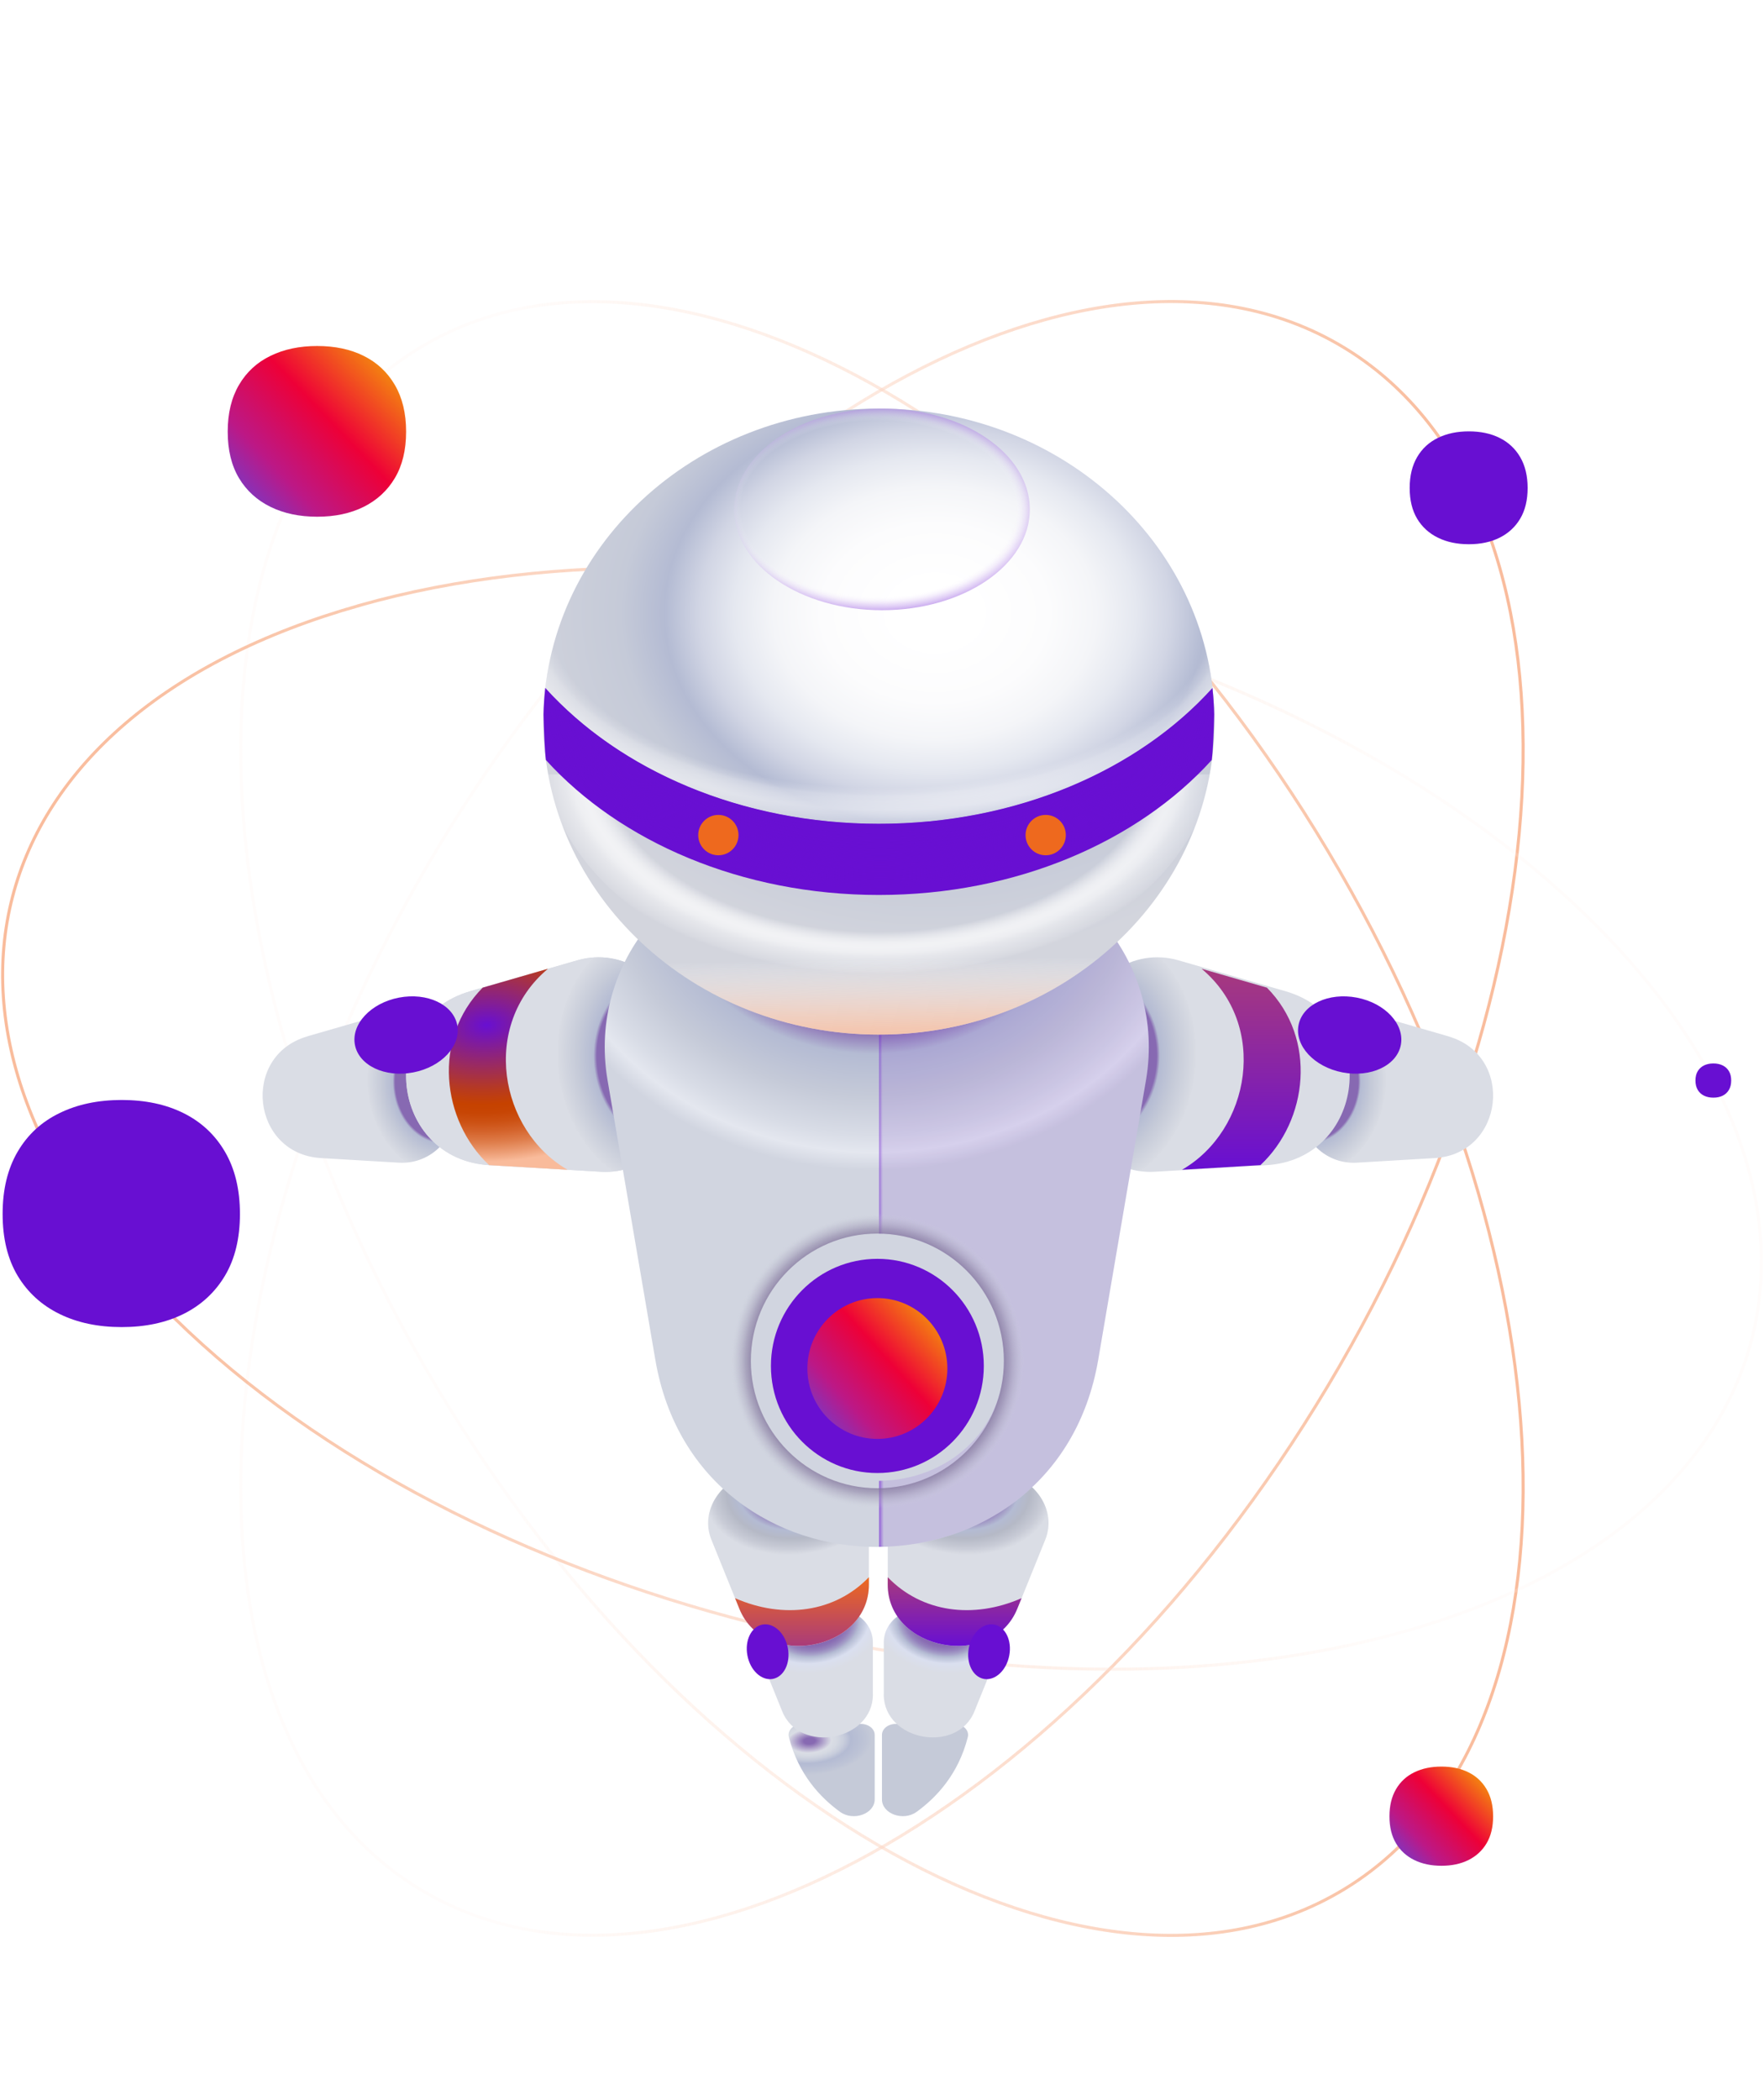 <svg width="578" height="688" viewBox="0 0 578 688" fill="none" xmlns="http://www.w3.org/2000/svg">
<g clip-path="url(#clip0_31_5601)">
<path d="M435.099 454.078C518.478 314.456 520.65 162.032 439.95 113.628C359.251 65.224 226.239 139.171 142.861 278.792C59.482 418.414 57.31 570.839 138.01 619.242C218.709 667.646 351.721 593.7 435.099 454.078Z" stroke="url(#paint0_linear_31_5601)" stroke-miterlimit="10"/>
<path d="M439.952 619.287C520.652 570.883 518.48 418.459 435.101 278.837C351.723 139.216 218.711 65.269 138.012 113.673C57.312 162.077 59.484 314.501 142.863 454.123C226.241 593.744 359.253 667.691 439.952 619.287Z" stroke="url(#paint1_linear_31_5601)" stroke-miterlimit="10"/>
<path d="M117.828 198.363C-10.146 234.502 -37.294 339.123 57.191 431.926C151.779 524.833 332.146 570.711 460.137 534.555C588.111 498.399 615.362 393.881 520.757 300.974C426.254 208.154 245.802 162.19 117.811 198.346L117.828 198.363Z" stroke="url(#paint2_linear_31_5601)" stroke-miterlimit="10"/>
<g filter="url(#filter0_d_31_5601)">
<path d="M286.746 496.715C327.769 496.715 361.024 419.145 361.024 323.458C361.024 227.771 327.769 150.201 286.746 150.201C245.723 150.201 212.467 227.771 212.467 323.458C212.467 419.145 245.723 496.715 286.746 496.715Z" fill="#F9BB9B"/>
</g>
<path d="M262.853 564.836H282.134C284.601 564.836 286.607 566.434 286.607 568.426V589.57C286.607 594.277 279.648 596.819 275.278 593.658C268.885 589.055 261.567 581.36 258.482 569.148C257.917 566.932 260.042 564.854 262.87 564.854L262.853 564.836Z" fill="url(#paint3_radial_31_5601)"/>
<path d="M286.009 555.166V538.144C286.009 530.999 278.742 525.829 270.772 527.306L260.009 529.316C252.04 530.793 247.207 538.23 249.897 544.878L256.307 560.714C262.014 574.833 286.009 570.367 286.026 555.183L286.009 555.166Z" fill="url(#paint4_radial_31_5601)"/>
<path d="M284.705 519.182V494.86C284.722 484.658 274.319 477.255 262.922 479.384L247.549 482.253C236.151 484.383 229.245 494.981 233.101 504.479L242.253 527.1C250.411 547.265 284.688 540.893 284.705 519.199V519.182Z" fill="url(#paint5_radial_31_5601)"/>
<path d="M240.848 523.613L242.253 527.083C250.411 547.248 284.688 540.875 284.705 519.182V516.76C273.548 528.337 256.667 530.57 240.848 523.631V523.613Z" fill="url(#paint6_linear_31_5601)"/>
<g filter="url(#filter1_d_31_5601)">
<path d="M244.893 540.377C243.968 535.465 246.196 530.948 249.863 530.278C253.531 529.625 257.25 533.078 258.158 537.99C259.084 542.902 256.856 547.42 253.188 548.09C249.52 548.742 245.801 545.29 244.893 540.377Z" fill="#680FD2"/>
</g>
<path d="M312.744 564.836H293.463C290.995 564.836 288.99 566.434 288.99 568.426V589.57C288.99 594.277 295.949 596.819 300.319 593.658C306.712 589.055 314.03 581.36 317.115 569.148C317.68 566.932 315.555 564.854 312.727 564.854L312.744 564.836Z" fill="url(#paint7_radial_31_5601)"/>
<path d="M289.589 555.166V538.144C289.589 530.999 296.856 525.829 304.826 527.306L315.589 529.316C323.558 530.793 328.391 538.23 325.7 544.878L319.291 560.714C313.583 574.833 289.589 570.367 289.572 555.183L289.589 555.166Z" fill="url(#paint8_radial_31_5601)"/>
<path d="M290.893 519.182V494.86C290.875 484.658 301.279 477.255 312.676 479.384L328.049 482.253C339.446 484.383 346.353 494.981 342.497 504.479L333.345 527.1C325.187 547.265 290.91 540.893 290.893 519.199V519.182Z" fill="url(#paint9_radial_31_5601)"/>
<path d="M334.733 523.613L333.327 527.083C325.169 547.248 290.892 540.875 290.875 519.182V516.76C302.032 528.337 318.914 530.57 334.733 523.631V523.613Z" fill="url(#paint10_linear_31_5601)"/>
<g filter="url(#filter2_d_31_5601)">
<path d="M330.705 540.377C331.631 535.465 329.403 530.948 325.735 530.278C322.067 529.625 318.348 533.078 317.44 537.99C316.514 542.902 318.742 547.42 322.41 548.09C326.078 548.742 329.797 545.29 330.705 540.377Z" fill="#680FD2"/>
</g>
<path d="M100.74 339.535L125.351 332.424C135.686 329.435 146.209 336.495 147.391 347.213L149.002 361.658C150.185 372.359 141.479 381.565 130.75 380.947L105.179 379.436C82.385 378.096 78.803 345.89 100.74 339.552V339.535Z" fill="url(#paint11_radial_31_5601)"/>
<path d="M154.041 324.781L189.209 314.63C203.966 310.37 218.996 320.452 220.71 335.739L223.007 356.368C224.703 371.672 212.261 384.812 196.922 383.919L160.399 381.772C127.819 379.848 122.711 333.85 154.058 324.781H154.041Z" fill="url(#paint12_radial_31_5601)"/>
<path d="M154.041 324.781L189.209 314.63C203.966 310.37 218.996 320.452 220.71 335.739L223.007 356.368C224.703 371.672 212.261 384.812 196.922 383.919L160.399 381.772C127.819 379.848 122.711 333.85 154.058 324.781H154.041Z" fill="url(#paint13_radial_31_5601)"/>
<path d="M474.55 339.535L449.939 332.424C439.604 329.435 429.081 336.495 427.899 347.213L426.287 361.658C425.105 372.359 433.811 381.565 444.54 380.947L470.111 379.436C492.905 378.096 496.487 345.89 474.55 339.552V339.535Z" fill="url(#paint14_radial_31_5601)"/>
<path d="M421.248 324.781L386.097 314.63C371.341 310.37 356.31 320.452 354.596 335.739L352.3 356.368C350.603 371.672 363.046 384.812 378.385 383.919L414.907 381.772C447.488 379.848 452.595 333.85 421.248 324.781Z" fill="url(#paint15_radial_31_5601)"/>
<path d="M214.729 445.53L199.064 353.843C192.483 315.351 222.064 280.208 261.02 280.208H313.55C352.506 280.208 382.087 315.368 375.506 353.843L359.842 445.53C345.874 527.289 228.714 527.289 214.729 445.53Z" fill="url(#paint16_radial_31_5601)"/>
<path style="mix-blend-mode:multiply" d="M313.551 280.208H288.031V404.169C310.689 404.461 328.958 423.012 328.958 445.874C328.958 468.735 310.689 484.898 288.031 485.19V506.815C320.56 506.506 352.901 486.083 359.842 445.513L375.507 353.826C382.088 315.334 352.507 280.191 313.551 280.191V280.208Z" fill="url(#paint17_linear_31_5601)"/>
<g filter="url(#filter3_d_31_5601)">
<path d="M287.483 482.631C306.745 482.631 322.36 466.92 322.36 447.54C322.36 428.159 306.745 412.448 287.483 412.448C268.22 412.448 252.605 428.159 252.605 447.54C252.605 466.92 268.22 482.631 287.483 482.631Z" fill="#680FD2"/>
</g>
<g filter="url(#filter4_d_31_5601)">
<path d="M287.482 471.449C300.147 471.449 310.414 461.121 310.414 448.381C310.414 435.641 300.147 425.313 287.482 425.313C274.818 425.313 264.551 435.641 264.551 448.381C264.551 461.121 274.818 471.449 287.482 471.449Z" fill="url(#paint18_linear_31_5601)"/>
</g>
<g filter="url(#filter5_d_31_5601)">
<path d="M287.482 404.169C310.379 404.169 328.94 422.857 328.94 445.891C328.94 468.924 310.379 487.612 287.482 487.612C264.585 487.612 246.024 468.924 246.024 445.891C246.024 422.857 264.585 404.169 287.482 404.169ZM287.482 397.608C261.02 397.608 239.477 419.267 239.477 445.891C239.477 472.514 261.02 494.173 287.482 494.173C313.944 494.173 335.487 472.514 335.487 445.891C335.487 419.267 313.944 397.608 287.482 397.608Z" fill="url(#paint19_radial_31_5601)"/>
</g>
<path d="M160.279 381.754C160.279 381.754 160.348 381.754 160.382 381.754L185.97 383.266C163.553 370.332 157.486 335.911 179.543 317.412L158.154 323.596C141.615 340.291 144.649 367.137 160.279 381.754Z" fill="url(#paint20_radial_31_5601)"/>
<path d="M412.988 381.754C412.988 381.754 412.919 381.754 412.885 381.754L387.297 383.266C409.714 370.332 415.781 335.911 393.724 317.412L415.113 323.596C431.652 340.291 428.618 367.137 412.988 381.754Z" fill="url(#paint21_linear_31_5601)"/>
<g filter="url(#filter6_d_31_5601)">
<path d="M130.699 323.87C139.953 322.084 148.523 326.103 149.825 332.871C151.128 339.638 144.684 346.577 135.429 348.364C126.174 350.15 117.605 346.131 116.302 339.363C115 332.596 121.444 325.657 130.699 323.87Z" fill="#680FD2"/>
</g>
<g filter="url(#filter7_d_31_5601)">
<path d="M444.609 323.87C435.354 322.084 426.784 326.103 425.482 332.871C424.179 339.638 430.623 346.577 439.878 348.364C449.133 350.15 457.702 346.131 459.005 339.363C460.307 332.596 453.863 325.657 444.609 323.87Z" fill="#680FD2"/>
</g>
<path d="M287.997 338.985C348.718 338.985 397.941 293.068 397.941 236.426C397.941 179.784 348.718 133.866 287.997 133.866C227.276 133.866 178.053 179.784 178.053 236.426C178.053 293.068 227.276 338.985 287.997 338.985Z" fill="url(#paint22_radial_31_5601)"/>
<path style="mix-blend-mode:multiply" d="M289.008 199.926C315.757 199.926 337.442 185.138 337.442 166.896C337.442 148.654 315.757 133.866 289.008 133.866C262.259 133.866 240.574 148.654 240.574 166.896C240.574 185.138 262.259 199.926 289.008 199.926Z" fill="url(#paint23_radial_31_5601)"/>
<path d="M397.941 253.74C376.774 344.31 199.287 344.31 178.104 253.74H397.941Z" fill="url(#paint24_radial_31_5601)"/>
<path d="M397.291 225.381C373.04 252.314 333.158 269.92 287.981 269.92C242.803 269.92 202.922 252.314 178.671 225.381C178.345 228.25 178.156 231.17 178.088 234.124C178.208 239.174 178.482 245.959 178.876 249.016C203.162 275.777 242.975 293.228 287.964 293.228C332.952 293.228 372.765 275.777 397.051 249.016C397.445 245.959 397.719 239.191 397.839 234.124C397.771 231.187 397.582 228.267 397.257 225.381H397.291Z" fill="url(#paint25_radial_31_5601)"/>
<path d="M397.291 225.381C373.04 252.314 333.158 269.92 287.981 269.92C242.803 269.92 202.922 252.314 178.671 225.381C178.345 228.25 178.156 231.17 178.088 234.124C178.208 239.174 178.482 245.959 178.876 249.016C203.162 275.777 242.975 293.228 287.964 293.228C332.952 293.228 372.765 275.777 397.051 249.016C397.445 245.959 397.719 239.191 397.839 234.124C397.771 231.187 397.582 228.267 397.257 225.381H397.291Z" fill="url(#paint26_radial_31_5601)"/>
<g filter="url(#filter8_d_31_5601)">
<path d="M228.783 273.613C228.783 269.971 231.731 267 235.382 267C239.032 267 241.98 269.954 241.98 273.613C241.98 277.271 239.032 280.225 235.382 280.225C231.731 280.225 228.783 277.271 228.783 273.613Z" fill="#EE691E"/>
</g>
<g filter="url(#filter9_d_31_5601)">
<path d="M336.037 273.613C336.037 269.971 338.985 267 342.635 267C346.286 267 349.234 269.954 349.234 273.613C349.234 277.271 346.286 280.225 342.635 280.225C338.985 280.225 336.037 277.271 336.037 273.613Z" fill="#EE691E"/>
</g>
<path d="M280.714 269.748C285.375 269.92 290.037 269.937 294.699 269.765C334.135 268.236 369.029 253.276 392.252 230.603C393.829 229.04 396.331 226.464 397.291 225.364C396.434 217.549 394.428 209.717 391.909 202.915H184.069C181.567 209.682 179.562 217.257 178.688 225.364C180.573 227.563 182.321 229.212 184.069 230.929C207.172 253.31 241.706 268.082 280.697 269.731L280.714 269.748Z" fill="url(#paint27_radial_31_5601)"/>
<path d="M397.941 236.426C397.941 293.073 348.719 338.985 287.997 338.985C227.275 338.985 178.053 293.073 178.053 236.426" fill="url(#paint28_linear_31_5601)"/>
<path d="M472.315 611.309C468.949 611.309 465.982 610.688 463.423 609.433C460.865 608.177 458.866 606.359 457.426 603.963C455.998 601.568 455.277 598.624 455.277 595.117C455.277 591.61 455.998 588.651 457.426 586.213C458.854 583.774 460.853 581.926 463.423 580.685C465.982 579.43 468.949 578.809 472.315 578.809C475.68 578.809 478.635 579.43 481.156 580.685C483.689 581.941 485.664 583.774 487.092 586.213C488.52 588.651 489.24 591.61 489.24 595.117C489.24 598.624 488.52 601.568 487.092 603.963C485.664 606.359 483.677 608.177 481.156 609.433C478.623 610.688 475.68 611.309 472.315 611.309Z" fill="url(#paint29_linear_31_5601)"/>
<path d="M481.29 178.315C477.46 178.315 474.083 177.609 471.172 176.18C468.261 174.751 465.986 172.682 464.347 169.956C462.722 167.23 461.902 163.88 461.902 159.889C461.902 155.899 462.722 152.532 464.347 149.757C465.972 146.982 468.247 144.88 471.172 143.468C474.083 142.039 477.46 141.333 481.29 141.333C485.119 141.333 488.482 142.039 491.351 143.468C494.233 144.896 496.48 146.982 498.105 149.757C499.73 152.532 500.55 155.899 500.55 159.889C500.55 163.88 499.73 167.23 498.105 169.956C496.48 172.682 494.219 174.751 491.351 176.18C488.468 177.609 485.119 178.315 481.29 178.315Z" fill="#680FD2"/>
<path d="M103.935 169.301C98.143 169.301 93.035 168.233 88.632 166.072C84.229 163.911 80.788 160.781 78.309 156.658C75.851 152.535 74.611 147.468 74.611 141.432C74.611 135.396 75.851 130.304 78.309 126.107C80.767 121.909 84.208 118.73 88.632 116.594C93.035 114.433 98.143 113.365 103.935 113.365C109.727 113.365 114.813 114.433 119.152 116.594C123.512 118.755 126.91 121.909 129.368 126.107C131.826 130.304 133.066 135.396 133.066 141.432C133.066 147.468 131.826 152.535 129.368 156.658C126.91 160.781 123.491 163.911 119.152 166.072C114.792 168.233 109.727 169.301 103.935 169.301Z" fill="url(#paint30_linear_31_5601)"/>
<path d="M561.416 348.433C560.255 348.433 559.232 348.647 558.35 349.08C557.468 349.513 556.779 350.14 556.282 350.966C555.789 351.792 555.541 352.807 555.541 354.016C555.541 355.225 555.789 356.246 556.282 357.087C556.774 357.928 557.464 358.565 558.35 358.992C559.232 359.425 560.255 359.639 561.416 359.639C562.576 359.639 563.595 359.425 564.465 358.992C565.338 358.56 566.019 357.928 566.511 357.087C567.004 356.246 567.252 355.225 567.252 354.016C567.252 352.807 567.004 351.792 566.511 350.966C566.019 350.14 565.334 349.513 564.465 349.08C563.591 348.647 562.576 348.433 561.416 348.433Z" fill="#680FD2"/>
<path d="M39.867 434.813C32.163 434.813 25.367 433.392 19.511 430.518C13.654 427.643 9.076 423.48 5.778 417.995C2.508 412.51 0.859 405.769 0.859 397.74C0.859 389.711 2.508 382.938 5.778 377.354C9.048 371.769 13.625 367.54 19.511 364.699C25.367 361.824 32.163 360.403 39.867 360.403C47.572 360.403 54.339 361.824 60.111 364.699C65.911 367.573 70.431 371.769 73.701 377.354C76.971 382.938 78.62 389.711 78.62 397.74C78.62 405.769 76.971 412.51 73.701 417.995C70.431 423.48 65.882 427.643 60.111 430.518C54.311 433.392 47.572 434.813 39.867 434.813Z" fill="#680FD2"/>
</g>
<defs>
<filter id="filter0_d_31_5601" x="154.467" y="92.201" width="264.557" height="462.514" filterUnits="userSpaceOnUse" color-interpolation-filters="sRGB">
<feFlood flood-opacity="0" result="BackgroundImageFix"/>
<feColorMatrix in="SourceAlpha" type="matrix" values="0 0 0 0 0 0 0 0 0 0 0 0 0 0 0 0 0 0 127 0" result="hardAlpha"/>
<feOffset/>
<feGaussianBlur stdDeviation="29"/>
<feColorMatrix type="matrix" values="0 0 0 0 0.6 0 0 0 0 0.694 0 0 0 0 1 0 0 0 0.9 0"/>
<feBlend mode="normal" in2="BackgroundImageFix" result="effect1_dropShadow_31_5601"/>
<feBlend mode="normal" in="SourceGraphic" in2="effect1_dropShadow_31_5601" result="shape"/>
</filter>
<filter id="filter1_d_31_5601" x="238.684" y="526.199" width="25.684" height="29.97" filterUnits="userSpaceOnUse" color-interpolation-filters="sRGB">
<feFlood flood-opacity="0" result="BackgroundImageFix"/>
<feColorMatrix in="SourceAlpha" type="matrix" values="0 0 0 0 0 0 0 0 0 0 0 0 0 0 0 0 0 0 127 0" result="hardAlpha"/>
<feOffset dy="2"/>
<feGaussianBlur stdDeviation="3"/>
<feColorMatrix type="matrix" values="0 0 0 0 0 0 0 0 0 0 0 0 0 0 0 0 0 0 0.43 0"/>
<feBlend mode="normal" in2="BackgroundImageFix" result="effect1_dropShadow_31_5601"/>
<feBlend mode="normal" in="SourceGraphic" in2="effect1_dropShadow_31_5601" result="shape"/>
</filter>
<filter id="filter2_d_31_5601" x="311.23" y="526.199" width="25.684" height="29.97" filterUnits="userSpaceOnUse" color-interpolation-filters="sRGB">
<feFlood flood-opacity="0" result="BackgroundImageFix"/>
<feColorMatrix in="SourceAlpha" type="matrix" values="0 0 0 0 0 0 0 0 0 0 0 0 0 0 0 0 0 0 127 0" result="hardAlpha"/>
<feOffset dy="2"/>
<feGaussianBlur stdDeviation="3"/>
<feColorMatrix type="matrix" values="0 0 0 0 0 0 0 0 0 0 0 0 0 0 0 0 0 0 0.43 0"/>
<feBlend mode="normal" in2="BackgroundImageFix" result="effect1_dropShadow_31_5601"/>
<feBlend mode="normal" in="SourceGraphic" in2="effect1_dropShadow_31_5601" result="shape"/>
</filter>
<filter id="filter3_d_31_5601" x="246.605" y="406.448" width="81.754" height="82.182" filterUnits="userSpaceOnUse" color-interpolation-filters="sRGB">
<feFlood flood-opacity="0" result="BackgroundImageFix"/>
<feColorMatrix in="SourceAlpha" type="matrix" values="0 0 0 0 0 0 0 0 0 0 0 0 0 0 0 0 0 0 127 0" result="hardAlpha"/>
<feOffset/>
<feGaussianBlur stdDeviation="3"/>
<feColorMatrix type="matrix" values="0 0 0 0 0.525 0 0 0 0 0.62 0 0 0 0 0.918 0 0 0 0.75 0"/>
<feBlend mode="normal" in2="BackgroundImageFix" result="effect1_dropShadow_31_5601"/>
<feBlend mode="normal" in="SourceGraphic" in2="effect1_dropShadow_31_5601" result="shape"/>
</filter>
<filter id="filter4_d_31_5601" x="256.551" y="417.313" width="61.863" height="62.136" filterUnits="userSpaceOnUse" color-interpolation-filters="sRGB">
<feFlood flood-opacity="0" result="BackgroundImageFix"/>
<feColorMatrix in="SourceAlpha" type="matrix" values="0 0 0 0 0 0 0 0 0 0 0 0 0 0 0 0 0 0 127 0" result="hardAlpha"/>
<feOffset/>
<feGaussianBlur stdDeviation="4"/>
<feColorMatrix type="matrix" values="0 0 0 0 0.525 0 0 0 0 0.62 0 0 0 0 0.918 0 0 0 0.9 0"/>
<feBlend mode="normal" in2="BackgroundImageFix" result="effect1_dropShadow_31_5601"/>
<feBlend mode="normal" in="SourceGraphic" in2="effect1_dropShadow_31_5601" result="shape"/>
</filter>
<filter id="filter5_d_31_5601" x="233.477" y="391.608" width="108.01" height="108.565" filterUnits="userSpaceOnUse" color-interpolation-filters="sRGB">
<feFlood flood-opacity="0" result="BackgroundImageFix"/>
<feColorMatrix in="SourceAlpha" type="matrix" values="0 0 0 0 0 0 0 0 0 0 0 0 0 0 0 0 0 0 127 0" result="hardAlpha"/>
<feOffset/>
<feGaussianBlur stdDeviation="3"/>
<feColorMatrix type="matrix" values="0 0 0 0 0.525 0 0 0 0 0.62 0 0 0 0 0.918 0 0 0 0.75 0"/>
<feBlend mode="normal" in2="BackgroundImageFix" result="effect1_dropShadow_31_5601"/>
<feBlend mode="normal" in="SourceGraphic" in2="effect1_dropShadow_31_5601" result="shape"/>
</filter>
<filter id="filter6_d_31_5601" x="110.135" y="320.446" width="45.857" height="37.342" filterUnits="userSpaceOnUse" color-interpolation-filters="sRGB">
<feFlood flood-opacity="0" result="BackgroundImageFix"/>
<feColorMatrix in="SourceAlpha" type="matrix" values="0 0 0 0 0 0 0 0 0 0 0 0 0 0 0 0 0 0 127 0" result="hardAlpha"/>
<feOffset dy="3"/>
<feGaussianBlur stdDeviation="3"/>
<feColorMatrix type="matrix" values="0 0 0 0 0 0 0 0 0 0 0 0 0 0 0 0 0 0 0.55 0"/>
<feBlend mode="normal" in2="BackgroundImageFix" result="effect1_dropShadow_31_5601"/>
<feBlend mode="normal" in="SourceGraphic" in2="effect1_dropShadow_31_5601" result="shape"/>
</filter>
<filter id="filter7_d_31_5601" x="419.314" y="320.446" width="45.857" height="37.342" filterUnits="userSpaceOnUse" color-interpolation-filters="sRGB">
<feFlood flood-opacity="0" result="BackgroundImageFix"/>
<feColorMatrix in="SourceAlpha" type="matrix" values="0 0 0 0 0 0 0 0 0 0 0 0 0 0 0 0 0 0 127 0" result="hardAlpha"/>
<feOffset dy="3"/>
<feGaussianBlur stdDeviation="3"/>
<feColorMatrix type="matrix" values="0 0 0 0 0 0 0 0 0 0 0 0 0 0 0 0 0 0 0.55 0"/>
<feBlend mode="normal" in2="BackgroundImageFix" result="effect1_dropShadow_31_5601"/>
<feBlend mode="normal" in="SourceGraphic" in2="effect1_dropShadow_31_5601" result="shape"/>
</filter>
<filter id="filter8_d_31_5601" x="224.783" y="263" width="21.197" height="21.226" filterUnits="userSpaceOnUse" color-interpolation-filters="sRGB">
<feFlood flood-opacity="0" result="BackgroundImageFix"/>
<feColorMatrix in="SourceAlpha" type="matrix" values="0 0 0 0 0 0 0 0 0 0 0 0 0 0 0 0 0 0 127 0" result="hardAlpha"/>
<feOffset/>
<feGaussianBlur stdDeviation="2"/>
<feColorMatrix type="matrix" values="0 0 0 0 0.525 0 0 0 0 0.62 0 0 0 0 0.918 0 0 0 0.92 0"/>
<feBlend mode="normal" in2="BackgroundImageFix" result="effect1_dropShadow_31_5601"/>
<feBlend mode="normal" in="SourceGraphic" in2="effect1_dropShadow_31_5601" result="shape"/>
</filter>
<filter id="filter9_d_31_5601" x="332.037" y="263" width="21.197" height="21.226" filterUnits="userSpaceOnUse" color-interpolation-filters="sRGB">
<feFlood flood-opacity="0" result="BackgroundImageFix"/>
<feColorMatrix in="SourceAlpha" type="matrix" values="0 0 0 0 0 0 0 0 0 0 0 0 0 0 0 0 0 0 127 0" result="hardAlpha"/>
<feOffset/>
<feGaussianBlur stdDeviation="2"/>
<feColorMatrix type="matrix" values="0 0 0 0 0.525 0 0 0 0 0.62 0 0 0 0 0.918 0 0 0 0.92 0"/>
<feBlend mode="normal" in2="BackgroundImageFix" result="effect1_dropShadow_31_5601"/>
<feBlend mode="normal" in="SourceGraphic" in2="effect1_dropShadow_31_5601" result="shape"/>
</filter>
<linearGradient id="paint0_linear_31_5601" x1="78.007" y1="366.459" x2="499.926" y2="366.459" gradientUnits="userSpaceOnUse">
<stop offset="0.22" stop-color="#FFEEE6" stop-opacity="0.19"/>
<stop offset="0.24" stop-color="#FEEBE2" stop-opacity="0.23"/>
<stop offset="0.45" stop-color="#FCDAC9" stop-opacity="0.5"/>
<stop offset="0.63" stop-color="#FBCCB5" stop-opacity="0.72"/>
<stop offset="0.79" stop-color="#F9C3A6" stop-opacity="0.87"/>
<stop offset="0.92" stop-color="#F9BD9E" stop-opacity="0.97"/>
<stop offset="1" stop-color="#F9BB9B"/>
</linearGradient>
<linearGradient id="paint1_linear_31_5601" x1="78.045" y1="0.754" x2="499.964" y2="0.754" gradientUnits="userSpaceOnUse">
<stop offset="0.22" stop-color="#FFEEE6" stop-opacity="0.19"/>
<stop offset="0.24" stop-color="#FEEBE2" stop-opacity="0.23"/>
<stop offset="0.45" stop-color="#FCDAC9" stop-opacity="0.5"/>
<stop offset="0.63" stop-color="#FBCCB5" stop-opacity="0.72"/>
<stop offset="0.79" stop-color="#F9C3A6" stop-opacity="0.87"/>
<stop offset="0.92" stop-color="#F9BD9E" stop-opacity="0.97"/>
<stop offset="1" stop-color="#F9BB9B"/>
</linearGradient>
<linearGradient id="paint2_linear_31_5601" x1="-0" y1="366.467" x2="578" y2="366.467" gradientUnits="userSpaceOnUse">
<stop stop-color="#F9BB9B"/>
<stop offset="0.08" stop-color="#F9BD9E" stop-opacity="0.97"/>
<stop offset="0.21" stop-color="#F9C3A6" stop-opacity="0.87"/>
<stop offset="0.37" stop-color="#FBCCB5" stop-opacity="0.72"/>
<stop offset="0.55" stop-color="#FCDAC9" stop-opacity="0.5"/>
<stop offset="0.76" stop-color="#FEEBE2" stop-opacity="0.23"/>
<stop offset="0.78" stop-color="#FFEEE6" stop-opacity="0.19"/>
</linearGradient>
<radialGradient id="paint3_radial_31_5601" cx="0" cy="0" r="1" gradientUnits="userSpaceOnUse" gradientTransform="translate(265.252 570.43) rotate(-3.007) scale(20.567 11.13)">
<stop offset="0.09" stop-color="#8769B2"/>
<stop offset="0.35" stop-color="#DADDE5"/>
<stop offset="0.44" stop-color="#D5D9E2"/>
<stop offset="0.55" stop-color="#C8CDDC"/>
<stop offset="0.66" stop-color="#B4BBD3"/>
<stop offset="0.89" stop-color="#BEC4D6"/>
<stop offset="1" stop-color="#C5CAD8"/>
</radialGradient>
<radialGradient id="paint4_radial_31_5601" cx="0" cy="0" r="1" gradientUnits="userSpaceOnUse" gradientTransform="translate(267.032 532.383) rotate(169.447) scale(23.861 16.704)">
<stop offset="0.39" stop-color="#8769B2"/>
<stop offset="0.43" stop-color="#8A6FB4"/>
<stop offset="0.5" stop-color="#9482BC"/>
<stop offset="0.57" stop-color="#A5A0C8"/>
<stop offset="0.62" stop-color="#B4BBD3"/>
<stop offset="0.75" stop-color="#DADFEF"/>
<stop offset="0.94" stop-color="#DADDE5"/>
</radialGradient>
<radialGradient id="paint5_radial_31_5601" cx="0" cy="0" r="1" gradientUnits="userSpaceOnUse" gradientTransform="translate(262.363 486.62) rotate(169.447) scale(34.083 23.86)">
<stop offset="0.45" stop-color="#8769B2"/>
<stop offset="0.61" stop-color="#B4BBD3"/>
<stop offset="0.72" stop-color="#B5B9C6"/>
<stop offset="0.85" stop-color="#C8CBD6"/>
<stop offset="0.94" stop-color="#DADDE5"/>
</radialGradient>
<linearGradient id="paint6_linear_31_5601" x1="262.777" y1="516.76" x2="262.777" y2="560.672" gradientUnits="userSpaceOnUse">
<stop stop-color="#EE691E"/>
<stop offset="1" stop-color="#680FD2"/>
</linearGradient>
<radialGradient id="paint7_radial_31_5601" cx="0" cy="0" r="1" gradientUnits="userSpaceOnUse" gradientTransform="translate(326.587 259.9) rotate(-176.993) scale(20.567 11.13)">
<stop offset="0.09" stop-color="#8769B2"/>
<stop offset="0.35" stop-color="#DADDE5"/>
<stop offset="0.44" stop-color="#D5D9E2"/>
<stop offset="0.55" stop-color="#C8CDDC"/>
<stop offset="0.66" stop-color="#B4BBD3"/>
<stop offset="0.89" stop-color="#BEC4D6"/>
<stop offset="1" stop-color="#C5CAD8"/>
</radialGradient>
<radialGradient id="paint8_radial_31_5601" cx="0" cy="0" r="1" gradientUnits="userSpaceOnUse" gradientTransform="translate(308.439 532.373) rotate(10.553) scale(23.861 16.704)">
<stop offset="0.39" stop-color="#8769B2"/>
<stop offset="0.43" stop-color="#8A6FB4"/>
<stop offset="0.5" stop-color="#9482BC"/>
<stop offset="0.57" stop-color="#A5A0C8"/>
<stop offset="0.62" stop-color="#B4BBD3"/>
<stop offset="0.75" stop-color="#DADFEF"/>
<stop offset="0.94" stop-color="#DADDE5"/>
</radialGradient>
<radialGradient id="paint9_radial_31_5601" cx="0" cy="0" r="1" gradientUnits="userSpaceOnUse" gradientTransform="translate(313.092 486.592) rotate(10.553) scale(34.083 23.86)">
<stop offset="0.45" stop-color="#8769B2"/>
<stop offset="0.61" stop-color="#B4BBD3"/>
<stop offset="0.72" stop-color="#B5B9C6"/>
<stop offset="0.85" stop-color="#C8CBD6"/>
<stop offset="0.94" stop-color="#DADDE5"/>
</radialGradient>
<linearGradient id="paint10_linear_31_5601" x1="312.804" y1="491.502" x2="312.804" y2="539.279" gradientUnits="userSpaceOnUse">
<stop stop-color="#EE691E"/>
<stop offset="1" stop-color="#680FD2"/>
</linearGradient>
<radialGradient id="paint11_radial_31_5601" cx="0" cy="0" r="1" gradientUnits="userSpaceOnUse" gradientTransform="translate(144.219 355.283) rotate(83.654) scale(31.758 25.352)">
<stop offset="0.58" stop-color="#8769B2"/>
<stop offset="0.61" stop-color="#B4BBD3"/>
<stop offset="0.75" stop-color="#C5CAD8"/>
<stop offset="0.93" stop-color="#D8DBE3"/>
<stop offset="0.94" stop-color="#DADDE5"/>
</radialGradient>
<radialGradient id="paint12_radial_31_5601" cx="0" cy="0" r="1" gradientUnits="userSpaceOnUse" gradientTransform="translate(216.65 347.247) rotate(83.654) scale(45.361 36.211)">
<stop offset="0.58" stop-color="#8769B2"/>
<stop offset="0.61" stop-color="#B4BBD3"/>
<stop offset="0.75" stop-color="#C5CAD8"/>
<stop offset="0.93" stop-color="#D8DBE3"/>
<stop offset="0.94" stop-color="#DADDE5"/>
</radialGradient>
<radialGradient id="paint13_radial_31_5601" cx="0" cy="0" r="1" gradientUnits="userSpaceOnUse" gradientTransform="translate(216.65 347.247) rotate(83.654) scale(45.361 36.211)">
<stop offset="0.58" stop-color="#8769B2"/>
<stop offset="0.61" stop-color="#B4BBD3"/>
<stop offset="0.75" stop-color="#C5CAD8"/>
<stop offset="0.93" stop-color="#D8DBE3"/>
<stop offset="0.94" stop-color="#DADDE5"/>
</radialGradient>
<radialGradient id="paint14_radial_31_5601" cx="0" cy="0" r="1" gradientUnits="userSpaceOnUse" gradientTransform="translate(430.312 355.206) rotate(96.346) scale(31.758 25.352)">
<stop offset="0.58" stop-color="#8769B2"/>
<stop offset="0.61" stop-color="#B4BBD3"/>
<stop offset="0.75" stop-color="#C5CAD8"/>
<stop offset="0.93" stop-color="#D8DBE3"/>
<stop offset="0.94" stop-color="#DADDE5"/>
</radialGradient>
<radialGradient id="paint15_radial_31_5601" cx="0" cy="0" r="1" gradientUnits="userSpaceOnUse" gradientTransform="translate(357.88 347.17) rotate(96.346) scale(45.361 36.211)">
<stop offset="0.58" stop-color="#8769B2"/>
<stop offset="0.61" stop-color="#B4BBD3"/>
<stop offset="0.75" stop-color="#C5CAD8"/>
<stop offset="0.93" stop-color="#D8DBE3"/>
<stop offset="0.94" stop-color="#DADDE5"/>
</radialGradient>
<radialGradient id="paint16_radial_31_5601" cx="0" cy="0" r="1" gradientUnits="userSpaceOnUse" gradientTransform="translate(286.471 285.612) scale(114.812 97.804)">
<stop offset="0.53" stop-color="#8769B2"/>
<stop offset="0.61" stop-color="#B4BBD3"/>
<stop offset="0.75" stop-color="#C5CAD8"/>
<stop offset="0.88" stop-color="#D8DCE6"/>
<stop offset="0.94" stop-color="#E4E7EF"/>
<stop offset="1" stop-color="#D1D5E0"/>
</radialGradient>
<linearGradient id="paint17_linear_31_5601" x1="528.692" y1="392.85" x2="243.676" y2="393.637" gradientUnits="userSpaceOnUse">
<stop offset="0.84" stop-color="#680FD2" stop-opacity="0.11"/>
<stop offset="0.85" stop-color="#680FD2"/>
</linearGradient>
<linearGradient id="paint18_linear_31_5601" x1="264.551" y1="471.449" x2="312.656" y2="427.784" gradientUnits="userSpaceOnUse">
<stop stop-color="#5A47E3"/>
<stop offset="0.276" stop-color="#BC1886"/>
<stop offset="0.568" stop-color="#EE0037"/>
<stop offset="1" stop-color="#F6BA00"/>
</linearGradient>
<radialGradient id="paint19_radial_31_5601" cx="0" cy="0" r="1" gradientUnits="userSpaceOnUse" gradientTransform="translate(287.482 445.908) scale(48.091 48.197)">
<stop offset="0.76" stop-color="#645082"/>
<stop offset="0.8" stop-color="#695686" stop-opacity="0.95"/>
<stop offset="0.84" stop-color="#786893" stop-opacity="0.81"/>
<stop offset="0.9" stop-color="#9086A8" stop-opacity="0.59"/>
<stop offset="0.96" stop-color="#B2B0C5" stop-opacity="0.28"/>
<stop offset="1" stop-color="#D1D5E0" stop-opacity="0"/>
</radialGradient>
<radialGradient id="paint20_radial_31_5601" cx="0" cy="0" r="1" gradientUnits="userSpaceOnUse" gradientTransform="translate(159.408 335.867) rotate(-2.185) scale(72.102 44.801)">
<stop stop-color="#680FD2"/>
<stop offset="0.22" stop-color="#8D237E"/>
<stop offset="0.46" stop-color="#B53924"/>
<stop offset="0.58" stop-color="#C64200"/>
<stop offset="0.64" stop-color="#C74504"/>
<stop offset="0.71" stop-color="#CC5113"/>
<stop offset="0.78" stop-color="#D4632B"/>
<stop offset="0.86" stop-color="#DF7E4C"/>
<stop offset="0.94" stop-color="#ED9F77"/>
<stop offset="1" stop-color="#F9BB9B"/>
</radialGradient>
<linearGradient id="paint21_linear_31_5601" x1="406.744" y1="243.549" x2="406.744" y2="383.266" gradientUnits="userSpaceOnUse">
<stop stop-color="#EE691E"/>
<stop offset="1" stop-color="#680FD2"/>
</linearGradient>
<radialGradient id="paint22_radial_31_5601" cx="0" cy="0" r="1" gradientUnits="userSpaceOnUse" gradientTransform="translate(306.293 200.936) scale(142.663 111.97)">
<stop offset="0.09" stop-color="white"/>
<stop offset="0.26" stop-color="#FCFCFD"/>
<stop offset="0.37" stop-color="#F4F5F8"/>
<stop offset="0.46" stop-color="#E5E8F0"/>
<stop offset="0.54" stop-color="#D1D5E4"/>
<stop offset="0.61" stop-color="#B7BED5"/>
<stop offset="0.62" stop-color="#B4BBD3"/>
<stop offset="0.72" stop-color="#C5CAD8"/>
<stop offset="1" stop-color="#D3D5DD"/>
</radialGradient>
<radialGradient id="paint23_radial_31_5601" cx="0" cy="0" r="1" gradientUnits="userSpaceOnUse" gradientTransform="translate(287.697 166.596) scale(59.205 37.852)">
<stop offset="0.76" stop-color="white" stop-opacity="0"/>
<stop offset="0.83" stop-color="#C7A6EE" stop-opacity="0.37"/>
<stop offset="0.91" stop-color="#9455DF" stop-opacity="0.71"/>
<stop offset="0.97" stop-color="#7422D5" stop-opacity="0.92"/>
<stop offset="1" stop-color="#680FD2"/>
</radialGradient>
<radialGradient id="paint24_radial_31_5601" cx="0" cy="0" r="1" gradientUnits="userSpaceOnUse" gradientTransform="translate(287.687 248.535) rotate(89.98) scale(85.933 136.334)">
<stop offset="0.66" stop-color="white" stop-opacity="0"/>
<stop offset="0.67" stop-color="white" stop-opacity="0.19"/>
<stop offset="0.68" stop-color="white" stop-opacity="0.37"/>
<stop offset="0.69" stop-color="white" stop-opacity="0.51"/>
<stop offset="0.7" stop-color="white" stop-opacity="0.62"/>
<stop offset="0.71" stop-color="white" stop-opacity="0.68"/>
<stop offset="0.72" stop-color="white" stop-opacity="0.7"/>
<stop offset="0.74" stop-color="white" stop-opacity="0.62"/>
<stop offset="0.76" stop-color="white" stop-opacity="0.43"/>
<stop offset="0.81" stop-color="white" stop-opacity="0.11"/>
<stop offset="0.82" stop-color="white" stop-opacity="0"/>
</radialGradient>
<radialGradient id="paint25_radial_31_5601" cx="0" cy="0" r="1" gradientUnits="userSpaceOnUse" gradientTransform="translate(272.775 277.082) rotate(0.261) scale(174.968 45.592)">
<stop offset="0.15" stop-color="#680FD2"/>
<stop offset="0.97" stop-color="#680FD2"/>
</radialGradient>
<radialGradient id="paint26_radial_31_5601" cx="0" cy="0" r="1" gradientUnits="userSpaceOnUse" gradientTransform="translate(288.598 229.213) scale(114.315 61.866)">
<stop offset="0.17" stop-color="#680FD2"/>
<stop offset="0.41" stop-color="#680FD2" stop-opacity="0.99"/>
<stop offset="0.53" stop-color="#680FD2" stop-opacity="0.95"/>
<stop offset="0.62" stop-color="#680FD2" stop-opacity="0.89"/>
<stop offset="0.7" stop-color="#680FD2" stop-opacity="0.8"/>
<stop offset="0.78" stop-color="#680FD2" stop-opacity="0.68"/>
<stop offset="0.84" stop-color="#680FD2" stop-opacity="0.54"/>
<stop offset="0.9" stop-color="#680FD2" stop-opacity="0.37"/>
<stop offset="0.96" stop-color="#680FD2" stop-opacity="0.18"/>
<stop offset="1" stop-color="#680FD2" stop-opacity="0"/>
</radialGradient>
<radialGradient id="paint27_radial_31_5601" cx="0" cy="0" r="1" gradientUnits="userSpaceOnUse" gradientTransform="translate(288.719 200.368) rotate(89.98) scale(88.922 168.581)">
<stop offset="0.65" stop-color="white" stop-opacity="0"/>
<stop offset="0.67" stop-color="white" stop-opacity="0.17"/>
<stop offset="0.68" stop-color="white" stop-opacity="0.31"/>
<stop offset="0.7" stop-color="white" stop-opacity="0.42"/>
<stop offset="0.72" stop-color="white" stop-opacity="0.48"/>
<stop offset="0.73" stop-color="white" stop-opacity="0.5"/>
<stop offset="0.75" stop-color="white" stop-opacity="0.42"/>
<stop offset="0.78" stop-color="white" stop-opacity="0.23"/>
<stop offset="0.82" stop-color="white" stop-opacity="0"/>
</radialGradient>
<linearGradient id="paint28_linear_31_5601" x1="288.717" y1="298.243" x2="289.337" y2="350.459" gradientUnits="userSpaceOnUse">
<stop offset="0.31" stop-color="white" stop-opacity="0"/>
<stop offset="0.36" stop-color="#FEF5F1" stop-opacity="0.14"/>
<stop offset="0.46" stop-color="#FCE6DA" stop-opacity="0.36"/>
<stop offset="0.56" stop-color="#FBD8C7" stop-opacity="0.56"/>
<stop offset="0.65" stop-color="#FACEB7" stop-opacity="0.72"/>
<stop offset="0.74" stop-color="#F9C5AA" stop-opacity="0.84"/>
<stop offset="0.83" stop-color="#F9BFA2" stop-opacity="0.93"/>
<stop offset="0.92" stop-color="#F9BC9C" stop-opacity="0.98"/>
<stop offset="1" stop-color="#F9BB9B"/>
</linearGradient>
<linearGradient id="paint29_linear_31_5601" x1="455.277" y1="611.309" x2="489.286" y2="578.858" gradientUnits="userSpaceOnUse">
<stop stop-color="#5A47E3"/>
<stop offset="0.276" stop-color="#BC1886"/>
<stop offset="0.568" stop-color="#EE0037"/>
<stop offset="1" stop-color="#F6BA00"/>
</linearGradient>
<linearGradient id="paint30_linear_31_5601" x1="74.611" y1="169.301" x2="133.145" y2="113.448" gradientUnits="userSpaceOnUse">
<stop stop-color="#5A47E3"/>
<stop offset="0.276" stop-color="#BC1886"/>
<stop offset="0.568" stop-color="#EE0037"/>
<stop offset="1" stop-color="#F6BA00"/>
</linearGradient>
<clipPath id="clip0_31_5601">
<rect width="578" height="687" fill="white" transform="translate(0 0.75)"/>
</clipPath>
</defs>
</svg>
